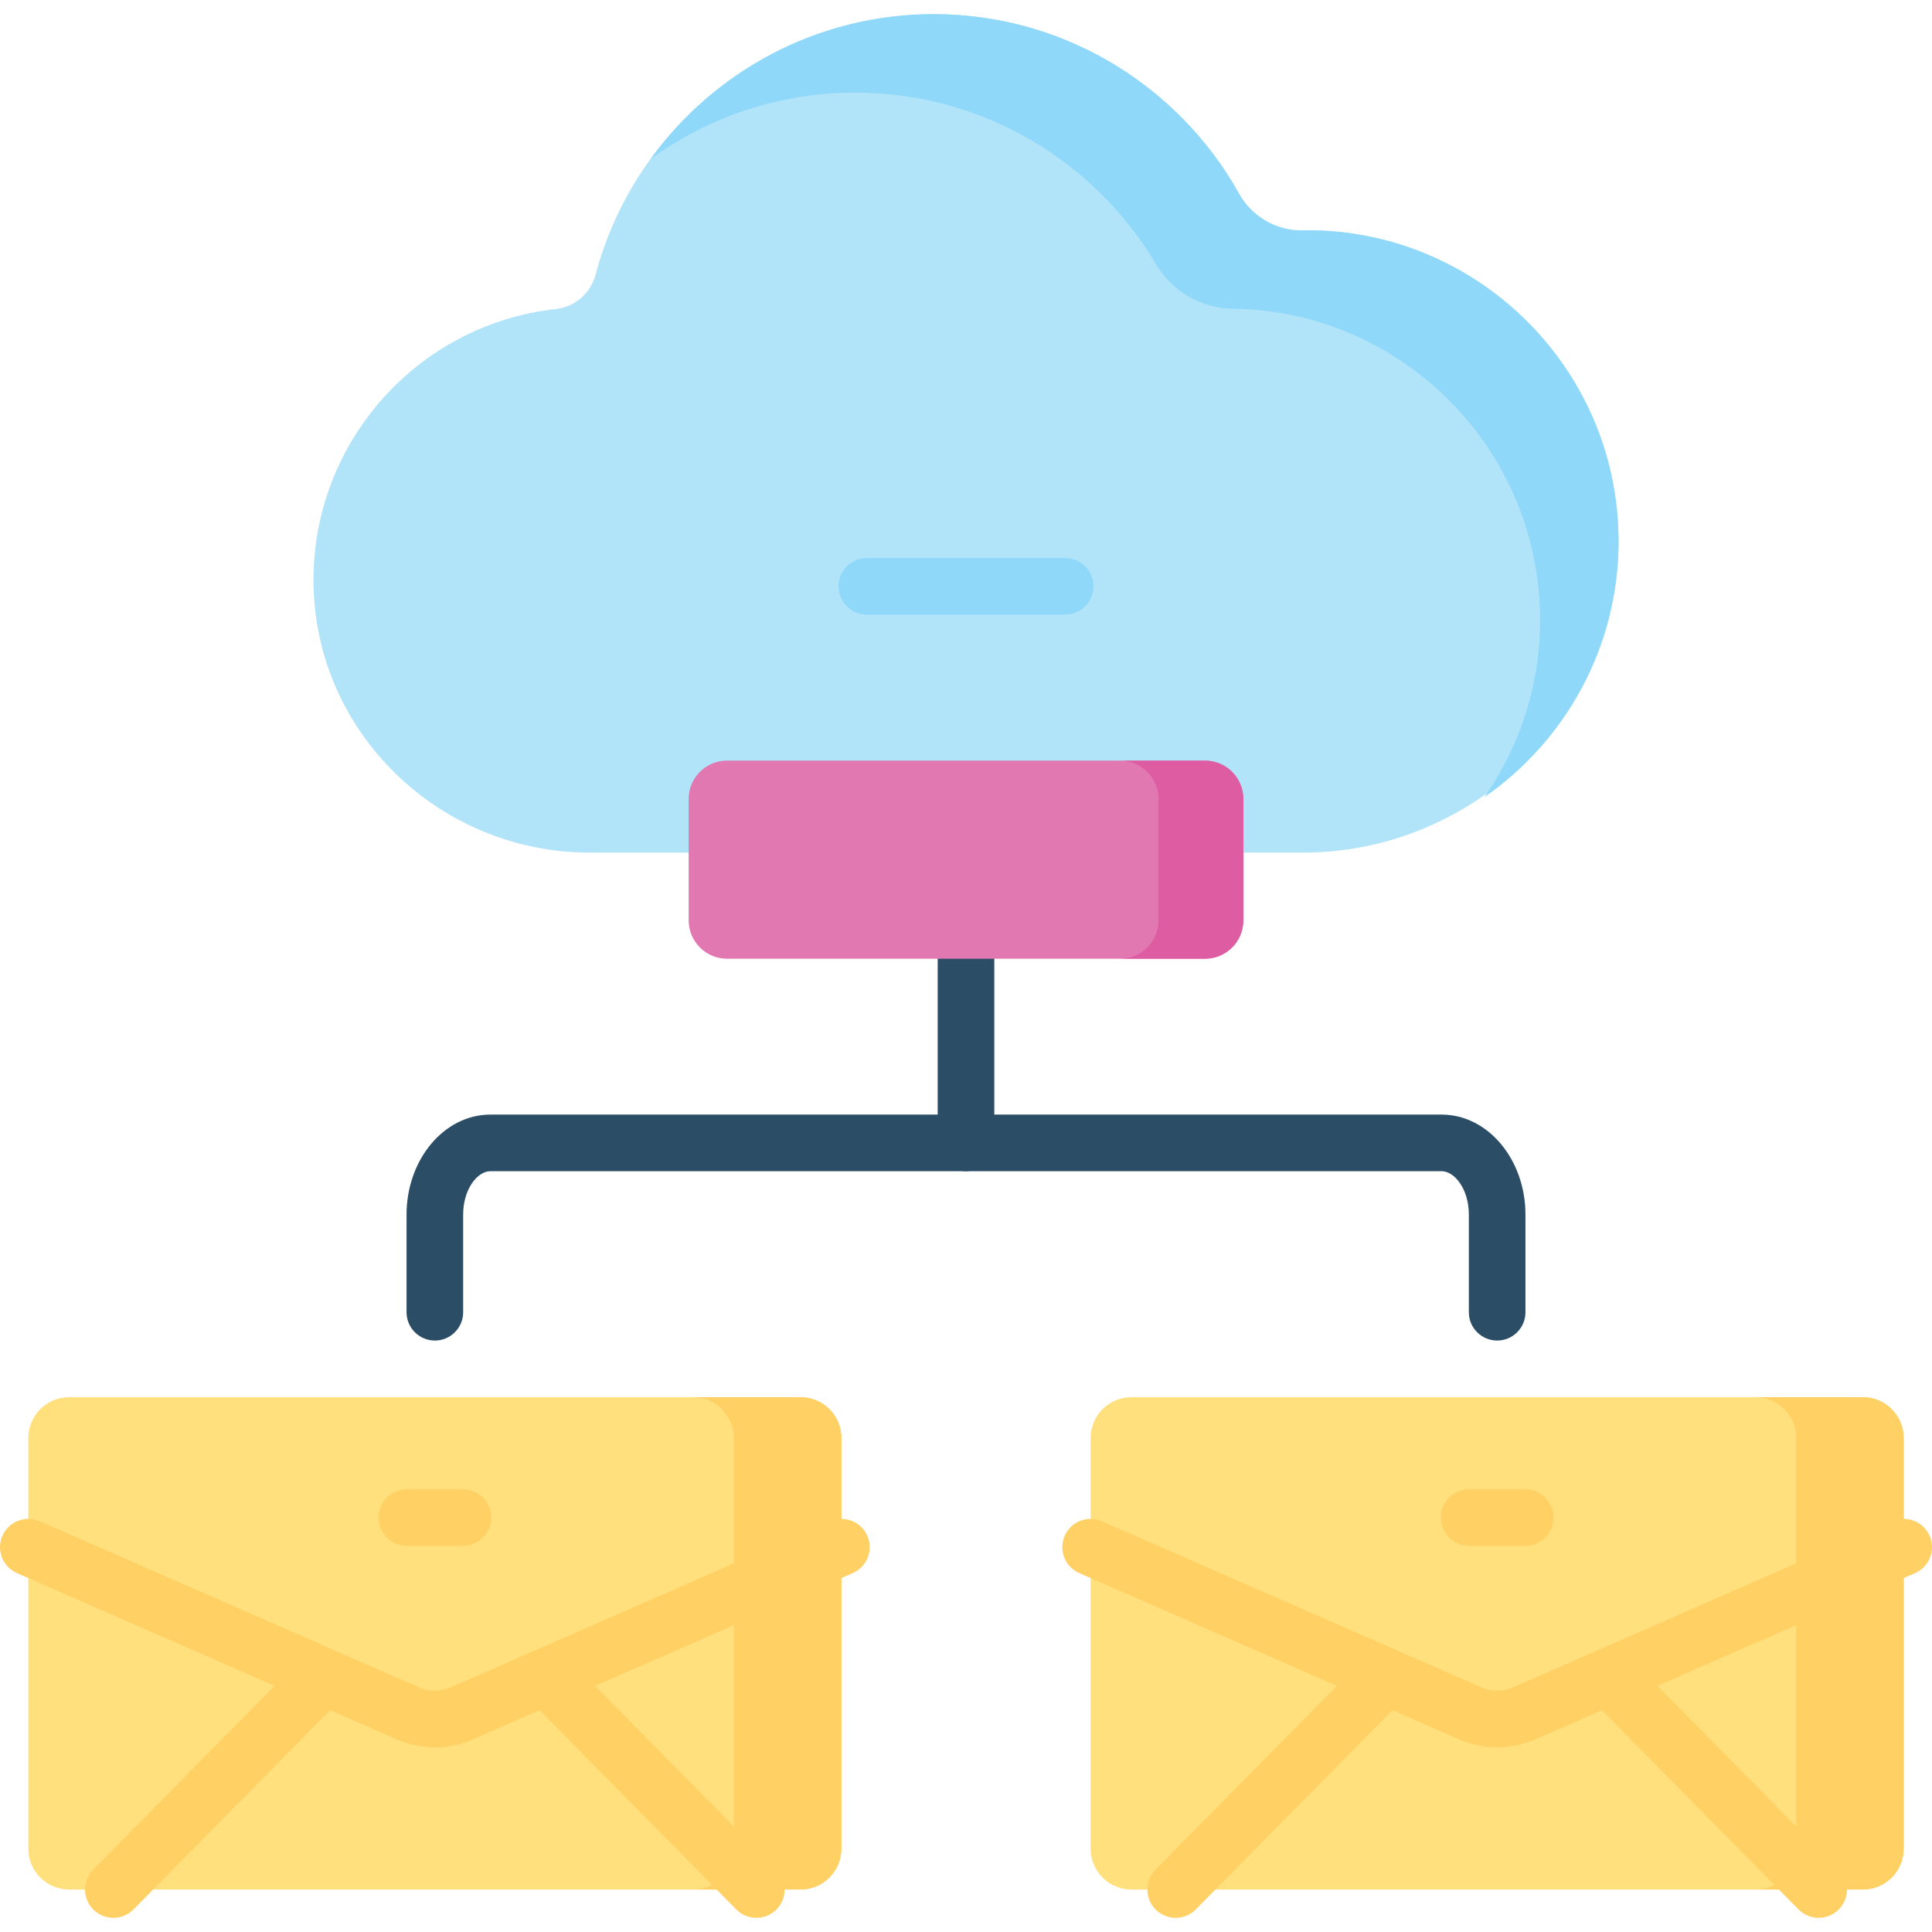 <svg id="Capa_1" enable-background="new 0 0 512.003 512.003" height="512" viewBox="0 0 512.003 512.003" width="512" xmlns="http://www.w3.org/2000/svg"><g><g><path d="m256.002 310.382c-4.143 0-7.5-3.357-7.5-7.5v-68.811c0-4.143 3.357-7.5 7.5-7.5s7.5 3.357 7.5 7.5v68.811c0 4.143-3.358 7.5-7.5 7.5z" fill="#2b4d66"/></g><g><path d="m396.763 355.261c-4.143 0-7.5-3.357-7.5-7.5v-25.871c0-6.781-3.798-11.508-7.206-11.508h-252.111c-3.408 0-7.205 4.727-7.205 11.508v25.871c0 4.143-3.357 7.5-7.5 7.5s-7.5-3.357-7.5-7.5v-25.871c0-14.616 9.961-26.508 22.205-26.508h252.111c12.244 0 22.206 11.892 22.206 26.508v25.871c0 4.143-3.357 7.5-7.5 7.5z" fill="#2b4d66"/></g><path d="m247.442 3.752c35.99 0 67.25 20.625 82.583 50.676 2.232 4.374 6.814 7.033 11.716 6.744 46.779-2.756 86.958 34.549 87.188 81.919.221 45.573-38.004 82.858-83.578 82.858h-189.056c-39.953 0-73.065-32.018-73.221-71.971-.143-36.701 27.476-68.012 64.282-72.089 5.067-.561 9.204-4.242 10.508-9.17 10.488-39.653 46.673-68.967 89.578-68.967z" fill="#b1e4f9"/><g><path d="m345.179 61.042c-6.963.121-13.436-3.687-16.838-9.763-15.863-28.334-46.18-47.526-80.898-47.526-30.821 0-58.158 15.14-75.008 38.36 15.253-11.045 33.985-17.566 54.215-17.566 33.858 0 63.531 18.254 79.693 45.438 4.275 7.19 11.982 11.755 20.347 11.844 44.411.472 81.448 36.855 81.448 82.467 0 17.43-5.452 33.604-14.719 46.935 21.44-14.903 35.513-39.698 35.513-67.729-.002-46.4-38.327-83.248-83.753-82.46z" fill="#90d8f9"/></g><g><path d="m282.28 162.878h-52.556c-4.143 0-7.5-3.357-7.5-7.5s3.357-7.5 7.5-7.5h52.556c4.143 0 7.5 3.357 7.5 7.5s-3.357 7.5-7.5 7.5z" fill="#90d8f9"/></g><path d="m319.333 254.072h-126.662c-5.615 0-10.167-4.552-10.167-10.167v-32.165c0-5.615 4.552-10.167 10.167-10.167h126.662c5.615 0 10.167 4.552 10.167 10.167v32.165c0 5.615-4.552 10.167-10.167 10.167z" fill="#e278b1"/><path d="m319.333 201.573h-22.476c5.615 0 10.167 4.552 10.167 10.167v32.165c0 5.615-4.552 10.167-10.167 10.167h22.476c5.615 0 10.167-4.552 10.167-10.167v-32.165c0-5.615-4.552-10.167-10.167-10.167z" fill="#dd5ca2"/><path d="m212.143 500.752h-193.804c-5.985 0-10.837-4.852-10.837-10.837v-108.809c0-5.985 4.852-10.837 10.837-10.837h193.804c5.985 0 10.837 4.852 10.837 10.837v108.809c0 5.985-4.852 10.837-10.837 10.837z" fill="#ffe07d"/><path d="m212.143 370.269h-28.482c5.985 0 10.837 4.852 10.837 10.837v108.809c0 5.985-4.852 10.837-10.837 10.837h28.482c5.985 0 10.837-4.852 10.837-10.837v-108.809c0-5.985-4.852-10.837-10.837-10.837z" fill="#ffd064"/><path d="m493.665 500.752h-193.804c-5.985 0-10.837-4.852-10.837-10.837v-108.809c0-5.985 4.852-10.837 10.837-10.837h193.804c5.985 0 10.837 4.852 10.837 10.837v108.809c0 5.985-4.852 10.837-10.837 10.837z" fill="#ffe07d"/><path d="m493.665 370.269h-28.482c5.985 0 10.837 4.852 10.837 10.837v108.809c0 5.985-4.852 10.837-10.837 10.837h28.482c5.985 0 10.837-4.852 10.837-10.837v-108.809c0-5.985-4.852-10.837-10.837-10.837z" fill="#ffd064"/><g><g><path d="m115.241 463.053c-3.455 0-6.91-.705-10.13-2.113l-100.617-44.051c-3.795-1.661-5.523-6.084-3.862-9.878s6.085-5.523 9.878-3.862l100.617 44.05c2.615 1.145 5.612 1.145 8.228 0l100.617-44.05c3.796-1.661 8.217.068 9.878 3.862s-.067 8.217-3.862 9.878l-100.617 44.05c-3.22 1.409-6.675 2.114-10.13 2.114z" fill="#ffd064"/></g><g><path d="m122.68 409.674h-14.88c-4.143 0-7.5-3.357-7.5-7.5s3.357-7.5 7.5-7.5h14.88c4.143 0 7.5 3.357 7.5 7.5s-3.357 7.5-7.5 7.5z" fill="#ffd064"/></g><g><path d="m30.037 508.251c-1.903 0-3.807-.72-5.269-2.162-2.948-2.909-2.979-7.658-.069-10.606l54.059-54.772c2.909-2.947 7.657-2.979 10.606-.069 2.948 2.909 2.979 7.658.069 10.606l-54.058 54.772c-1.467 1.486-3.403 2.231-5.338 2.231z" fill="#ffd064"/></g><g><path d="m200.445 508.251c-1.936 0-3.87-.745-5.338-2.231l-54.059-54.772c-2.91-2.948-2.879-7.697.069-10.606 2.947-2.909 7.695-2.878 10.606.069l54.059 54.772c2.91 2.948 2.879 7.697-.069 10.606-1.46 1.443-3.365 2.162-5.268 2.162z" fill="#ffd064"/></g><g><path d="m396.763 463.053c-3.455 0-6.91-.705-10.13-2.113l-100.617-44.051c-3.795-1.661-5.523-6.084-3.862-9.878s6.085-5.523 9.878-3.862l100.617 44.05c2.615 1.145 5.612 1.145 8.228 0l100.617-44.05c3.794-1.661 8.218.068 9.878 3.862 1.661 3.794-.067 8.217-3.862 9.878l-100.617 44.05c-3.219 1.409-6.675 2.114-10.13 2.114z" fill="#ffd064"/></g><g><path d="m404.203 409.674h-14.88c-4.143 0-7.5-3.357-7.5-7.5s3.357-7.5 7.5-7.5h14.88c4.143 0 7.5 3.357 7.5 7.5s-3.358 7.5-7.5 7.5z" fill="#ffd064"/></g><g><path d="m311.559 508.251c-1.903 0-3.807-.72-5.269-2.162-2.948-2.909-2.979-7.658-.069-10.606l54.059-54.772c2.909-2.947 7.657-2.979 10.606-.069 2.948 2.909 2.979 7.658.069 10.606l-54.059 54.772c-1.466 1.486-3.401 2.231-5.337 2.231z" fill="#ffd064"/></g><g><path d="m481.967 508.251c-1.936 0-3.87-.745-5.338-2.231l-54.059-54.772c-2.91-2.948-2.879-7.697.069-10.606 2.946-2.909 7.695-2.878 10.606.069l54.059 54.772c2.91 2.948 2.879 7.697-.069 10.606-1.46 1.443-3.364 2.162-5.268 2.162z" fill="#ffd064"/></g></g></g></svg>